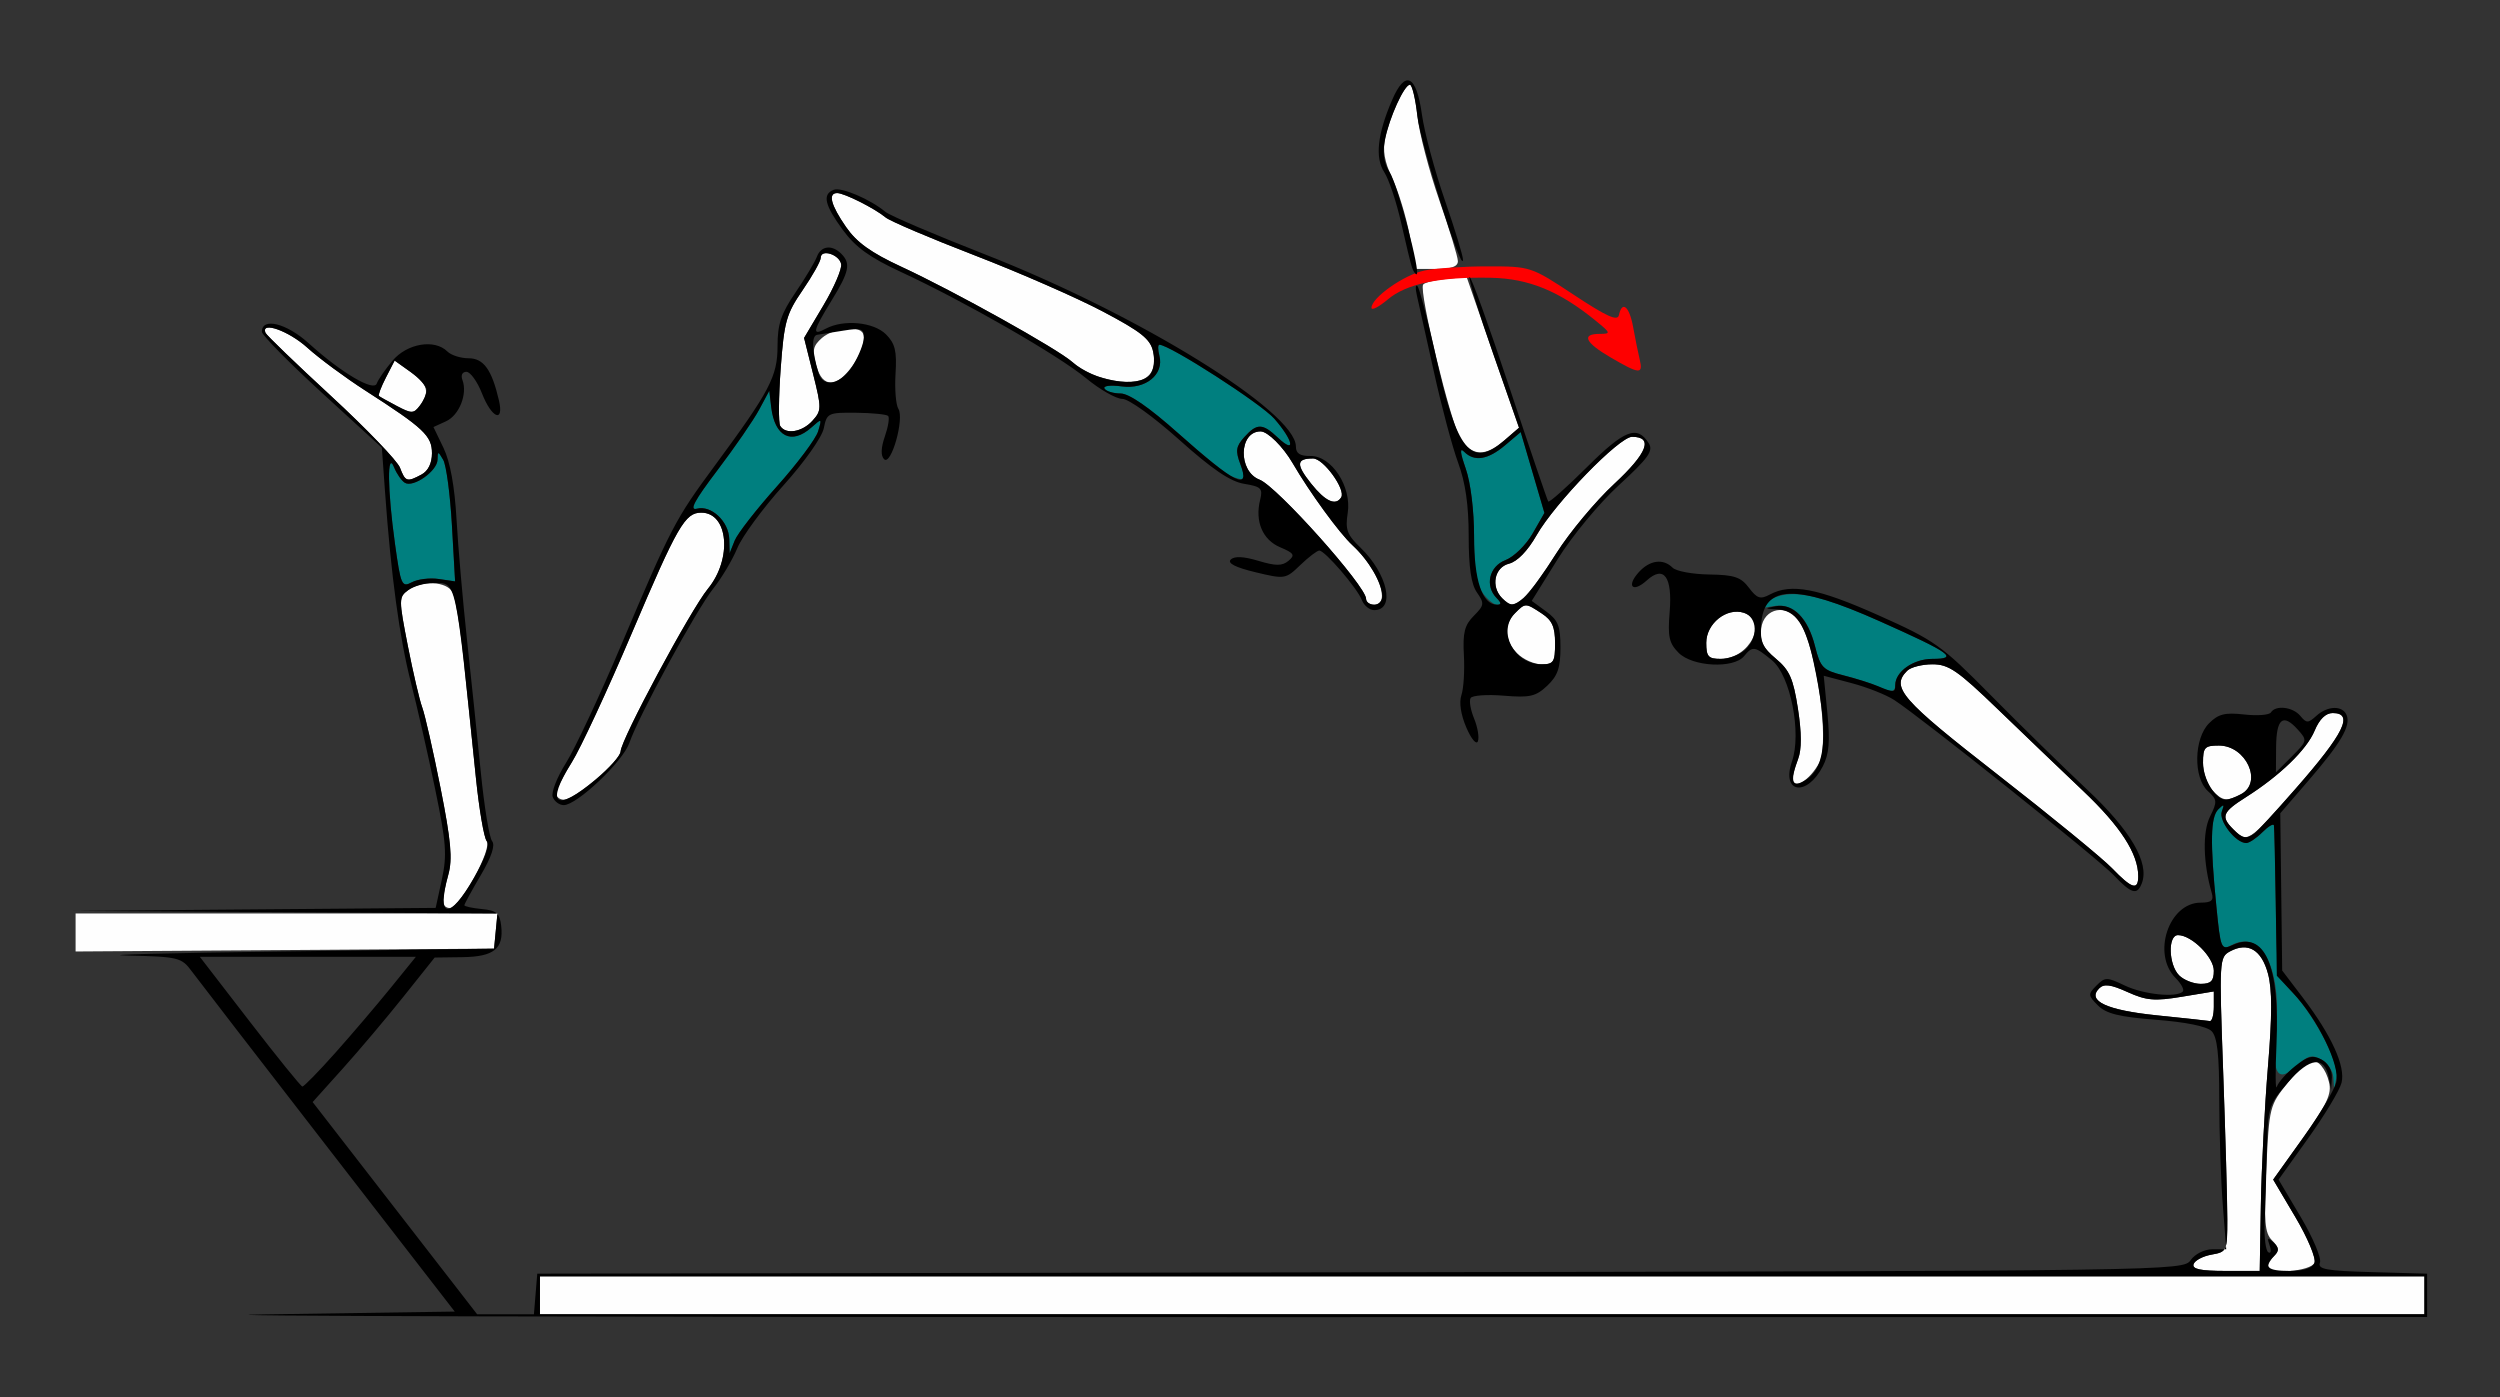 <?xml version="1.0" encoding="UTF-8" standalone="no"?>
<!-- Created with Inkscape (http://www.inkscape.org/) -->

<svg
   xmlns:dc="http://purl.org/dc/elements/1.1/"
   xmlns:cc="http://creativecommons.org/ns#"
   xmlns:rdf="http://www.w3.org/1999/02/22-rdf-syntax-ns#"
   xmlns:svg="http://www.w3.org/2000/svg"
   xmlns="http://www.w3.org/2000/svg"
   xmlns:sodipodi="http://sodipodi.sourceforge.net/DTD/sodipodi-0.dtd"
   xmlns:inkscape="http://www.inkscape.org/namespaces/inkscape"
   id="svg3456"
   version="1.1"
   inkscape:version="0.91 r13725"
   width="432.71"
   height="241.875"
   viewBox="0 0 432.71 241.875"
   sodipodi:docname="bb910603.svg">
  <rect x="0" y="0" width="432.71" height="241.875" fill="#333333" stroke="none"/>
  <defs
     id="defs3460" />
  <sodipodi:namedview
     pagecolor="#ffffff"
     bordercolor="#666666"
     borderopacity="1"
     objecttolerance="10"
     gridtolerance="10"
     guidetolerance="10"
     inkscape:pageopacity="0"
     inkscape:pageshadow="2"
     inkscape:window-width="1748"
     inkscape:window-height="858"
     id="namedview3458"
     showgrid="false"
     inkscape:zoom="2.6501292"
     inkscape:cx="216.35513"
     inkscape:cy="120.9375"
     inkscape:window-x="0"
     inkscape:window-y="0"
     inkscape:window-maximized="0"
     inkscape:current-layer="svg3456" />
  <g
     id="g3466"
     transform="translate(3.738,5.292)">
    <path
       style="fill:#fefefe"
       d="m 89.72,218.906 0,-3.281 163.084,0 163.084,0 0,3.281 0,3.281 -163.084,0 -163.084,0 0,-3.281 z m 286.214,-5.391 c 0.214,-0.645 1.616,-1.389 3.115,-1.654 2.655,-0.47 2.727,-0.63 2.727,-6.094 0,-3.086 -0.322,-14.558 -0.716,-25.492 -0.701,-19.463 -0.675,-19.903 1.204,-20.911 3.094,-1.661 5.439,-0.269 6.556,3.89 0.726,2.706 0.722,7.241 -0.015,16.115 -0.564,6.792 -1.115,17.517 -1.224,23.832 l -0.197,11.483 -5.919,0.002 c -4.32,9.4e-4 -5.814,-0.315 -5.53,-1.17 z m 12.851,0.422 c 0,-0.412 0.508,-1.259 1.128,-1.882 0.881,-0.884 0.797,-1.464 -0.385,-2.649 -1.284,-1.288 -1.436,-3.166 -1.005,-12.415 0.499,-10.696 0.568,-10.971 3.718,-14.882 1.766,-2.191 3.497,-3.978 3.848,-3.97 1.445,0.033 2.722,1.537 3.293,3.879 0.495,2.03 -0.338,3.807 -4.533,9.672 l -5.139,7.186 3.845,6.493 c 2.121,3.581 3.603,7.126 3.305,7.906 -0.568,1.485 -8.076,2.101 -8.076,0.663 z m -19.159,-43.485 c -8.719,-0.889 -12.193,-2.503 -10.038,-4.665 0.84,-0.842 1.995,-0.695 4.925,0.631 3.248,1.469 4.668,1.592 9.377,0.811 l 5.549,-0.921 0,2.627 c 0,1.445 -0.315,2.57 -0.701,2.501 -0.386,-0.07 -4.486,-0.512 -9.112,-0.983 z m 3.805,-6.926 c -1.832,-1.838 -1.974,-6.964 -0.193,-6.964 2.358,0 6.201,3.819 6.201,6.162 0,1.785 -0.49,2.276 -2.27,2.276 -1.248,0 -2.931,-0.663 -3.738,-1.473 z m -364.085,-7.422 0,-3.292 36.508,0 36.508,0 -0.293,3.047 -0.293,3.047 -36.215,0.245 -36.215,0.245 0,-3.292 z m 63.557,-5.402 c 0.003,-0.645 0.433,-2.715 0.955,-4.601 0.753,-2.72 0.474,-5.826 -1.35,-15.023 -1.265,-6.377 -2.687,-12.638 -3.161,-13.914 -0.474,-1.276 -1.599,-6.088 -2.501,-10.692 -1.575,-8.044 -1.573,-8.42 0.048,-9.609 2.42,-1.775 6.708,-1.552 7.732,0.403 0.473,0.902 1.341,6.281 1.93,11.953 0.589,5.672 1.525,14.742 2.082,20.156 0.556,5.414 1.393,10.319 1.86,10.899 1.045,1.301 -4.632,11.601 -6.395,11.601 -0.663,0 -1.203,-0.527 -1.2,-1.172 z m 288.903,-5.731 c -1.676,-1.734 -10.566,-9.012 -19.757,-16.172 -16.753,-13.052 -18.555,-15.117 -15.694,-17.987 0.617,-0.619 2.587,-1.125 4.378,-1.125 2.809,0 4.361,1.065 11.273,7.734 4.409,4.254 11.078,10.639 14.821,14.19 6.474,6.141 9.527,10.87 9.527,14.753 0,2.524 -1.086,2.192 -4.549,-1.393 z m 20.971,-6.757 c -2.164,-2.17 -1.854,-2.947 2.201,-5.515 5.889,-3.729 10.53,-8.218 11.902,-11.513 0.833,-2 1.919,-3.062 3.132,-3.062 3.711,0 1.984,3.518 -6.444,13.125 -8.25,9.404 -8.317,9.447 -10.791,6.964 z M 92.523,132.035 c 0,-0.599 1.218,-3.025 2.707,-5.391 1.489,-2.365 6.176,-12.453 10.415,-22.416 7.894,-18.553 9.185,-20.791 11.991,-20.791 4.705,0 5.403,8.006 1.149,13.183 -2.991,3.64 -15.012,26.037 -15.107,28.145 -0.073,1.634 -7.972,8.359 -9.817,8.359 -0.736,0 -1.338,-0.49 -1.338,-1.09 z M 379.117,131.411 c -0.851,-0.943 -1.547,-3.052 -1.547,-4.688 0,-2.666 0.284,-2.973 2.751,-2.973 4.706,0 7.629,6.377 3.853,8.405 -2.502,1.343 -3.276,1.229 -5.057,-0.744 z m -72.575,-1.975 c 0,-0.482 0.423,-1.993 0.94,-3.358 0.634,-1.674 0.624,-4.516 -0.031,-8.733 -0.809,-5.206 -1.448,-6.651 -3.825,-8.637 -2.223,-1.858 -2.784,-2.998 -2.539,-5.156 0.421,-3.714 4.643,-4.463 6.693,-1.187 2.923,4.671 5.184,20.9 3.388,24.318 -1.642,3.125 -4.626,4.901 -4.626,2.753 z M 258.878,107.812 c -2.245,-2.252 -2.401,-4.958 -0.401,-6.964 1.81,-1.815 1.815,-1.815 4.639,0.041 1.794,1.179 2.304,2.32 2.304,5.156 0,3.26 -0.245,3.642 -2.336,3.642 -1.285,0 -3.178,-0.844 -4.206,-1.875 z m 32.71,-1.853 c 0,-3.329 3.517,-6.141 6.496,-5.192 4.326,1.377 1.016,7.983 -4,7.983 -2.147,0 -2.497,-0.391 -2.497,-2.791 z m -58.879,-7.597 c 0,-2.199 -15.445,-19.483 -18.432,-20.626 -3.764,-1.441 -3.617,-8.361 0.177,-8.361 1.222,0 3.889,2.648 5.555,5.514 2.941,5.059 8.075,12.108 10.325,14.174 4.478,4.112 6.749,10.312 3.776,10.312 -0.771,0 -1.402,-0.456 -1.402,-1.013 z M 256.262,98.25 c -2.004,-2.01 -1.346,-5.345 1.18,-5.981 1.444,-0.364 3.228,-2.205 4.787,-4.94 3.164,-5.55 14.291,-17.016 16.513,-17.016 3.747,0 2.681,2.805 -3.105,8.171 -3.215,2.982 -7.712,8.376 -9.991,11.985 -3.835,6.071 -6.284,8.906 -7.694,8.906 -0.313,0 -1.074,-0.506 -1.691,-1.125 z M 223.178,78.39 c -2.632,-3.309 -2.548,-4.328 0.356,-4.328 1.799,0 5.695,5.387 4.867,6.731 -0.946,1.535 -2.752,0.704 -5.223,-2.403 z M 65.495,75.664 C 65.047,74.483 59.695,68.914 53.602,63.29 47.509,57.665 42.383,52.726 42.212,52.313 c -0.863,-2.078 4.031,-0.339 7.246,2.575 2.018,1.829 6.54,5.172 10.049,7.429 10.132,6.517 11.521,7.824 11.521,10.847 0,1.718 -0.661,3.063 -1.808,3.679 -2.513,1.349 -2.803,1.258 -3.726,-1.178 z m 183.535,-5.07 c -1.661,-2.543 -7.201,-25.404 -6.451,-26.621 0.221,-0.358 2.006,-0.804 3.967,-0.992 l 3.566,-0.341 4.529,13.056 4.529,13.056 -2.534,2.186 c -3.32,2.865 -5.577,2.763 -7.606,-0.344 z m -117.722,-2.159 c -0.318,-0.517 -0.282,-4.987 0.08,-9.935 0.595,-8.13 0.96,-9.436 3.795,-13.569 1.725,-2.515 3.136,-5.037 3.136,-5.602 0,-1.587 3.212,-0.596 3.536,1.091 0.158,0.821 -1.222,4.033 -3.066,7.138 l -3.353,5.646 1.562,6.238 c 1.483,5.921 1.477,6.332 -0.105,8.086 -1.786,1.98 -4.638,2.444 -5.584,0.909 z M 64.953,64.979 c -1.542,-0.812 -2.94,-1.592 -3.106,-1.734 -0.166,-0.142 0.378,-1.578 1.21,-3.192 l 1.512,-2.934 2.762,1.973 c 3.016,2.155 3.381,3.488 1.594,5.831 -1.069,1.402 -1.406,1.406 -3.972,0.055 z m 72.565,-7.088 c -0.709,-2.533 -0.539,-3.323 1.011,-4.688 1.025,-0.902 3.079,-1.641 4.564,-1.641 1.95,0 2.699,0.456 2.697,1.641 -0.006,2.782 -3.568,7.734 -5.564,7.734 -1.296,0 -2.113,-0.919 -2.709,-3.047 z m 49.042,2.077 c -1.481,-0.445 -3.584,-1.606 -4.673,-2.581 -2.551,-2.283 -20.476,-12.274 -29.626,-16.514 -5.258,-2.437 -7.728,-4.214 -9.579,-6.894 -2.623,-3.796 -3.155,-5.854 -1.514,-5.854 1.227,0 6.494,2.648 8.365,4.206 0.771,0.642 7.71,3.599 15.421,6.571 7.71,2.972 17.686,7.34 22.167,9.707 6.681,3.529 8.253,4.78 8.728,6.948 1.051,4.801 -2.451,6.464 -9.288,4.41 z m 53.684,-24.577 c -0.616,-3.223 -1.967,-7.646 -3.002,-9.831 -1.36,-2.869 -1.696,-4.819 -1.213,-7.027 0.828,-3.784 3.33,-9.157 4.264,-9.157 0.382,0 0.961,2.426 1.288,5.391 0.327,2.965 2.039,9.536 3.806,14.602 1.766,5.066 3.212,9.812 3.212,10.547 0,0.926 -1.109,1.336 -3.617,1.336 l -3.617,0 -1.12,-5.859 z"
       id="path3476"
       inkscape:connector-curvature="0" />
    <path
       style="fill:#007f7f"
       d="m 400.127,181.205 c -0.07,-1.142 -1.008,-2.549 -2.085,-3.127 -1.614,-0.866 -2.34,-0.691 -4.136,1.003 -3.411,3.214 -4.45,1.654 -3.725,-5.591 1.106,-11.045 -2.421,-18.015 -7.685,-15.188 -1.752,0.941 -1.893,0.581 -2.613,-6.7 -1.105,-11.17 -1.019,-15.463 0.336,-16.813 0.974,-0.97 1.087,-0.899 0.605,0.374 -0.603,1.59 2.39,5.463 4.223,5.463 0.514,0 1.776,-0.844 2.804,-1.875 1.028,-1.031 1.925,-1.559 1.993,-1.172 0.068,0.387 0.208,6.398 0.311,13.359 0.187,12.592 0.202,12.671 2.92,15.559 3.902,4.144 8.061,12.199 7.583,14.686 l -0.404,2.099 -0.127,-2.076 z m -79.099,-67.797 c -1.028,-0.462 -3.607,-1.28 -5.732,-1.818 -3.518,-0.891 -3.953,-1.339 -4.877,-5.018 -1.291,-5.142 -3.883,-7.594 -7.332,-6.932 -2.414,0.463 -2.466,0.409 -0.789,-0.822 3.272,-2.4 8.266,-1.515 19.326,3.424 12.32,5.502 13.725,6.509 9.08,6.509 -3.273,0 -6.407,2.214 -6.407,4.527 0,1.271 -0.675,1.298 -3.271,0.131 z M 252.857,97.291 c -1.028,-1.472 -1.455,-4.326 -1.455,-9.726 0,-4.486 -0.595,-9.333 -1.44,-11.736 -0.982,-2.791 -1.071,-3.723 -0.28,-2.93 1.765,1.77 4.098,1.401 7.086,-1.121 l 2.706,-2.284 2.052,6.997 2.052,6.997 -2.057,3.585 c -1.131,1.972 -3.24,4.033 -4.686,4.581 -2.836,1.074 -3.615,4.482 -1.508,6.596 0.81,0.813 0.825,1.125 0.053,1.125 -0.588,0 -1.723,-0.938 -2.523,-2.084 z M 64.621,88.788 C 63.32,79.449 63.246,72.54 64.48,75.607 c 0.445,1.107 1.278,2.304 1.851,2.659 1.458,0.904 5.626,-2.035 5.66,-3.991 0.027,-1.513 0.091,-1.511 0.988,0.033 0.528,0.909 1.205,6.013 1.506,11.342 l 0.547,9.689 -2.829,-0.417 c -1.556,-0.229 -3.657,0.028 -4.67,0.572 -1.729,0.928 -1.906,0.52 -2.912,-6.706 z m 57.868,-0.752 c -0.075,-3.063 -3.12,-5.932 -5.605,-5.28 -1.38,0.362 -0.445,-1.388 3.567,-6.679 2.99,-3.943 6.23,-8.646 7.199,-10.451 l 1.764,-3.281 0.329,2.812 c 0.603,5.152 3.522,6.62 6.99,3.516 1.777,-1.59 1.812,-1.569 1.127,0.703 -0.388,1.289 -3.598,5.575 -7.132,9.523 -3.534,3.949 -6.82,8.168 -7.303,9.375 l -0.877,2.195 -0.059,-2.433 z m 86.857,-10.902 c -0.771,-0.292 -4.886,-3.634 -9.144,-7.426 -5.062,-4.508 -8.521,-6.895 -9.992,-6.895 -1.237,0 -2.485,-0.382 -2.772,-0.848 -0.295,-0.478 1.008,-0.642 2.987,-0.376 4.123,0.555 7.35,-2.077 6.508,-5.307 -0.273,-1.048 -0.275,-1.906 -0.004,-1.906 1.769,0 17.62,10.203 19.903,12.811 3.287,3.756 3.764,6.243 0.63,3.289 -2.684,-2.529 -3.629,-2.548 -5.823,-0.116 -1.456,1.614 -1.567,2.365 -0.693,4.688 1.058,2.811 0.89,3.03 -1.601,2.087 z"
       id="path3472"
       inkscape:connector-curvature="0" />
    <path
       style="fill:#fe0000"
       d="m 275,56.555 c -4.393,-2.566 -5.077,-4.052 -1.869,-4.059 1.99,-0.004 1.953,-0.127 -0.701,-2.293 -6.259,-5.107 -11.568,-7.285 -18.079,-7.418 -8.906,-0.182 -14.659,1.028 -17.898,3.762 -1.544,1.304 -2.808,1.948 -2.808,1.433 0,-1.738 5.635,-5.711 9.14,-6.445 1.912,-0.4 6.842,-0.725 10.954,-0.723 7.45,0.005 7.503,0.023 14.953,4.944 5.679,3.751 7.549,4.593 7.779,3.498 0.542,-2.588 1.812,-1.518 2.461,2.074 0.349,1.934 0.862,4.465 1.14,5.625 0.621,2.595 -0.035,2.544 -5.072,-0.398 z"
       id="path3470"
       inkscape:connector-curvature="0" />
    <path
       style="fill:#000000"
       d="M 41.923,222.207 74.968,221.719 53.138,193.527 C 41.132,178.021 30.473,164.205 29.451,162.824 c -1.776,-2.401 -2.267,-2.521 -11.215,-2.729 -5.147,-0.12 7.044,-0.436 27.091,-0.703 l 36.449,-0.485 0.293,-3.047 0.293,-3.047 -36.741,-0.221 -36.741,-0.221 31.396,-0.26 31.396,-0.26 1.066,-4.91 C 73.658,142.693 73.502,140.578 71.572,131.25 70.346,125.32 68.462,117.038 67.385,112.845 65.422,105.197 63.946,94.344 62.91,79.927 l -0.556,-7.73 -10.383,-9.51 c -5.71,-5.231 -10.383,-9.979 -10.383,-10.552 0,-2.55 4.267,-1.494 8.134,2.013 5.577,5.058 11.264,8.415 11.754,6.939 0.211,-0.636 1.433,-2.406 2.714,-3.934 2.524,-3.009 7.294,-3.815 9.506,-1.606 0.646,0.645 2.297,1.172 3.67,1.172 2.595,0 4.016,1.967 5.247,7.266 0.93,4.002 -1.239,3.133 -2.924,-1.172 -0.808,-2.062 -2.022,-3.75 -2.699,-3.75 -0.711,0 -1.003,0.595 -0.692,1.408 0.92,2.404 -0.546,6.108 -2.831,7.153 l -2.182,0.997 1.748,3.63 c 1.146,2.38 1.92,6.626 2.246,12.33 0.273,4.785 1.091,14.185 1.816,20.888 0.725,6.703 1.802,17.039 2.394,22.969 0.591,5.93 1.467,11.264 1.947,11.855 0.574,0.706 -0.098,2.726 -1.964,5.901 -1.56,2.655 -2.837,4.992 -2.837,5.195 0,0.202 1.367,0.5 3.037,0.662 2.549,0.247 3.086,0.718 3.339,2.929 0.451,3.949 -1.263,5.325 -6.724,5.398 l -4.792,0.064 -5.368,6.733 c -2.952,3.703 -7.705,9.331 -10.561,12.507 l -5.192,5.775 14.236,18.366 14.236,18.366 4.913,0 4.913,0 0.29,-3.516 0.29,-3.516 142.437,-0.237 c 141.166,-0.235 142.449,-0.254 143.745,-2.109 0.735,-1.052 2.368,-1.872 3.729,-1.872 l 2.422,0 -0.6,-7.734 c -0.33,-4.254 -0.603,-12.45 -0.606,-18.214 -0.004,-7.789 -0.346,-10.821 -1.33,-11.809 -0.823,-0.825 -4.451,-1.57 -9.577,-1.965 -6.397,-0.493 -8.666,-1.052 -10.094,-2.484 -1.733,-1.739 -1.748,-1.942 -0.255,-3.44 1.493,-1.497 1.786,-1.497 4.909,-0.004 3.236,1.548 8.939,2.14 10.033,1.042 0.3,-0.301 -0.261,-1.355 -1.246,-2.344 -4.141,-4.154 -1.179,-13.047 4.346,-13.047 1.844,0 2.289,-0.38 1.922,-1.641 -1.504,-5.171 -1.632,-10.594 -0.313,-13.246 1.289,-2.591 1.259,-2.943 -0.37,-4.422 -2.542,-2.308 -2.422,-9.1 0.208,-11.738 1.602,-1.607 2.76,-1.896 6.09,-1.52 2.261,0.256 4.34,0.094 4.619,-0.359 0.808,-1.312 3.798,-0.956 5.09,0.606 1.06,1.282 1.346,1.282 2.758,0 1.979,-1.797 4.599,-1.845 5.268,-0.097 0.711,1.859 -1.009,4.79 -6.645,11.323 l -4.853,5.625 0.165,13.61 0.165,13.61 3.556,4.671 c 4.991,6.557 7.429,11.912 6.718,14.755 -0.323,1.29 -2.907,5.59 -5.742,9.554 l -5.155,7.208 3.845,6.493 c 2.115,3.571 3.608,7.114 3.317,7.873 -0.44,1.15 1.064,1.425 9.01,1.647 l 9.538,0.267 0,3.75 0,3.75 -203.738,0.019 c -112.056,0.011 -188.868,-0.2 -170.693,-0.469 z m 373.964,-3.3 0,-3.281 -163.084,0 -163.084,0 0,3.281 0,3.281 163.084,0 163.084,0 0,-3.281 z m -28.307,-15.705 c 0.109,-6.315 0.659,-17.04 1.224,-23.832 0.737,-8.874 0.742,-13.409 0.015,-16.115 -1.116,-4.159 -3.462,-5.551 -6.556,-3.89 -1.879,1.009 -1.904,1.448 -1.204,20.911 0.394,10.935 0.716,22.406 0.716,25.492 0,5.464 -0.071,5.624 -2.727,6.094 -1.5,0.265 -2.902,1.01 -3.115,1.654 -0.284,0.855 1.21,1.171 5.53,1.17 l 5.919,-0.002 0.197,-11.483 z m 9.28,10.073 c 0.298,-0.779 -1.184,-4.325 -3.305,-7.906 l -3.845,-6.493 5.155,-7.208 c 2.835,-3.964 5.426,-8.292 5.758,-9.618 0.719,-2.874 -3.14,-10.87 -7.465,-15.464 l -2.817,-2.993 -0.188,-12.656 c -0.103,-6.961 -0.243,-12.973 -0.311,-13.359 -0.068,-0.387 -0.965,0.141 -1.993,1.172 -1.028,1.031 -2.29,1.875 -2.804,1.875 -1.832,0 -4.826,-3.873 -4.223,-5.463 0.483,-1.273 0.369,-1.343 -0.605,-0.374 -1.354,1.348 -1.441,5.646 -0.339,16.772 0.74,7.475 0.807,7.632 2.844,6.7 5.506,-2.517 8.167,3.532 7.562,17.191 -0.214,4.822 -0.187,8.135 0.059,7.361 0.246,-0.773 1.666,-2.377 3.154,-3.564 2.191,-1.747 3.067,-1.964 4.603,-1.139 1.115,0.598 1.845,1.875 1.77,3.095 l -0.127,2.076 -0.395,-2.03 c -0.747,-3.845 -3.303,-3.559 -7.059,0.788 -3.408,3.946 -3.507,4.268 -3.68,12.023 -0.098,4.383 -0.264,9.976 -0.369,12.429 -0.105,2.453 0.179,4.69 0.632,4.971 0.453,0.281 0.556,-0.25 0.229,-1.179 -0.486,-1.381 -0.364,-1.475 0.665,-0.517 0.979,0.911 1.01,1.422 0.138,2.297 -1.935,1.941 -1.246,2.625 2.646,2.625 2.495,0 3.95,-0.477 4.308,-1.413 z M 54.283,176.953 c 2.87,-3.222 7.185,-8.285 9.59,-11.249 l 4.372,-5.391 -18.7,0 -18.7,0 8.643,11.21 c 4.753,6.166 8.853,11.228 9.11,11.249 0.257,0.021 2.815,-2.597 5.685,-5.82 z m 325.156,-8.017 0,-2.627 -5.549,0.921 c -4.709,0.781 -6.129,0.658 -9.377,-0.811 -2.93,-1.325 -4.085,-1.473 -4.925,-0.631 -2.155,2.162 1.319,3.776 10.038,4.665 4.626,0.471 8.727,0.914 9.112,0.983 0.386,0.07 0.701,-1.056 0.701,-2.501 z m 0,-6.211 c 0,-2.343 -3.843,-6.162 -6.201,-6.162 -1.781,0 -1.639,5.126 0.193,6.964 0.808,0.81 2.49,1.473 3.738,1.473 1.78,0 2.27,-0.491 2.27,-2.276 z M 78.326,146.603 c 1.936,-3.381 2.715,-5.651 2.171,-6.328 -0.466,-0.581 -1.303,-5.485 -1.86,-10.899 -3.626,-35.282 -3.288,-33.75 -7.463,-33.75 -1.426,0 -3.352,0.557 -4.28,1.238 -1.622,1.19 -1.624,1.565 -0.048,9.609 0.902,4.604 2.027,9.416 2.501,10.692 0.474,1.276 1.896,7.538 3.161,13.914 1.824,9.197 2.103,12.303 1.35,15.023 -2.124,7.672 0.213,7.934 4.469,0.501 z m 308.131,-7.632 c 0.519,-0.379 3.719,-3.853 7.111,-7.72 8.428,-9.607 10.155,-13.125 6.444,-13.125 -1.213,0 -2.299,1.061 -3.132,3.062 -1.372,3.295 -6.013,7.784 -11.902,11.513 -4.055,2.568 -4.365,3.344 -2.201,5.515 1.63,1.635 2.29,1.771 3.68,0.756 z m -2.283,-6.816 c 3.776,-2.027 0.853,-8.405 -3.853,-8.405 -2.466,0 -2.751,0.307 -2.751,2.973 0,2.863 2.181,6.402 3.945,6.402 0.468,0 1.665,-0.437 2.659,-0.97 z m 9.765,-11.203 c -2.54,-2.816 -3.681,-1.871 -3.719,3.08 l -0.033,4.366 2.749,-2.756 c 2.702,-2.709 2.719,-2.789 1.003,-4.691 z M 72.203,94.923 l 2.829,0.417 -0.547,-9.689 c -0.301,-5.329 -0.979,-10.433 -1.506,-11.342 -0.896,-1.544 -0.961,-1.546 -0.988,-0.033 -0.034,1.956 -4.202,4.895 -5.66,3.991 -0.573,-0.355 -1.406,-1.552 -1.851,-2.659 -1.234,-3.068 -1.16,3.841 0.141,13.181 1.007,7.227 1.184,7.634 2.912,6.706 1.012,-0.543 3.114,-0.801 4.67,-0.572 z M 69.22,76.842 c 1.147,-0.616 1.808,-1.961 1.808,-3.679 0,-3.023 -1.389,-4.33 -11.521,-10.847 -3.509,-2.257 -8.031,-5.6 -10.049,-7.429 -3.215,-2.914 -8.109,-4.653 -7.246,-2.575 0.171,0.413 5.297,5.352 11.39,10.977 6.093,5.625 11.445,11.193 11.893,12.375 0.923,2.436 1.212,2.527 3.726,1.178 z m 0.873,-14.614 c 0,-0.64 -1.243,-2.051 -2.762,-3.136 l -2.762,-1.973 -1.512,2.934 c -0.832,1.614 -1.376,3.05 -1.21,3.192 0.166,0.142 1.564,0.922 3.106,1.734 2.566,1.351 2.903,1.346 3.972,-0.055 0.643,-0.842 1.168,-2.055 1.168,-2.695 z M 362.091,146.175 c -2.751,-2.894 -33.246,-27.235 -37.967,-30.305 -1.381,-0.898 -4.693,-2.21 -7.358,-2.916 l -4.847,-1.283 0.634,6.455 c 0.483,4.92 0.297,7.109 -0.785,9.207 -2.769,5.371 -7.258,4.673 -5.345,-0.831 1.7,-4.891 -0.262,-14.866 -3.438,-17.484 -3.023,-2.492 -3.36,-2.543 -4.854,-0.737 -1.819,2.198 -8.916,1.837 -11.322,-0.576 -1.657,-1.662 -1.908,-2.801 -1.557,-7.046 0.505,-6.113 -0.992,-8.182 -3.966,-5.482 -2.427,2.203 -3.583,1.016 -1.384,-1.422 1.906,-2.112 4.231,-2.423 5.865,-0.784 0.602,0.603 3.443,1.131 6.315,1.172 4.351,0.062 5.5,0.445 6.891,2.295 1.405,1.869 1.979,2.055 3.623,1.172 3.681,-1.976 8.314,-1.092 18.774,3.583 9.785,4.374 10.871,5.147 19.496,13.882 5.024,5.088 12.511,12.421 16.64,16.296 7.546,7.083 10.821,12.689 9.472,16.214 -0.814,2.127 -1.792,1.845 -4.888,-1.412 z m 4.264,0.19 c 0,-3.883 -3.054,-8.612 -9.527,-14.753 -3.743,-3.55 -10.412,-9.936 -14.821,-14.19 -6.913,-6.67 -8.465,-7.734 -11.273,-7.734 -1.791,0 -3.762,0.506 -4.378,1.125 -2.861,2.87 -1.06,4.935 15.694,17.987 9.191,7.16 18.081,14.438 19.757,16.172 3.463,3.584 4.549,3.917 4.549,1.393 z m -57.383,-16.769 c 3.425,-2.294 3.771,-8.3 1.172,-20.376 -1.368,-6.357 -3.097,-8.879 -6.194,-9.034 -2.315,-0.116 -2.349,-0.166 -0.369,-0.544 3.006,-0.574 5.619,2.075 6.838,6.931 0.924,3.68 1.358,4.127 4.877,5.016 2.124,0.537 4.829,1.384 6.009,1.882 2.738,1.155 2.993,1.139 2.993,-0.193 0,-2.313 3.133,-4.527 6.407,-4.527 4.645,0 3.24,-1.007 -9.08,-6.509 -14.594,-6.517 -20.074,-6.366 -20.539,0.565 -0.2,2.984 0.226,3.965 2.577,5.932 2.335,1.953 2.983,3.425 3.788,8.608 0.655,4.217 0.665,7.059 0.031,8.733 -1.528,4.03 -1.03,5.204 1.49,3.517 z m -10.681,-22.397 c 2.326,-2.112 2.213,-5.662 -0.206,-6.432 -2.979,-0.948 -6.496,1.863 -6.496,5.192 0,2.4 0.35,2.791 2.497,2.791 1.373,0 3.266,-0.698 4.206,-1.552 z M 91.928,132.659 c -0.295,-0.772 0.728,-3.409 2.273,-5.859 1.546,-2.451 5.847,-11.628 9.558,-20.393 8.674,-20.487 9.375,-21.831 16.211,-31.092 9.547,-12.935 10.871,-15.458 10.871,-20.721 0,-3.776 0.607,-5.588 3.101,-9.253 1.705,-2.507 3.374,-5.297 3.709,-6.199 0.705,-1.901 2.606,-2.133 4.218,-0.516 1.684,1.69 1.394,3.091 -1.682,8.105 -3.281,5.348 -3.452,6.184 -0.996,4.865 3.072,-1.649 8.288,-1.156 10.423,0.986 1.576,1.581 1.893,2.885 1.651,6.797 -0.165,2.662 0.054,5.401 0.487,6.086 1.077,1.706 -1.255,9.939 -2.471,8.72 -0.597,-0.599 -0.548,-1.973 0.14,-3.953 0.58,-1.67 0.832,-3.259 0.559,-3.533 -0.272,-0.273 -2.766,-0.521 -5.541,-0.551 -4.842,-0.052 -5.067,0.056 -5.591,2.681 -0.309,1.546 -3.349,5.848 -6.992,9.895 -3.545,3.938 -7.135,8.825 -7.978,10.859 -0.843,2.034 -2.713,5.177 -4.155,6.985 -2.93,3.673 -12.938,22.078 -14.529,26.722 -1.1,3.208 -9.073,10.773 -11.355,10.773 -0.756,0 -1.616,-0.632 -1.911,-1.404 z m 7.482,-3.049 c 2.315,-1.934 4.237,-4.113 4.269,-4.844 0.095,-2.109 12.116,-24.505 15.107,-28.145 4.254,-5.177 3.557,-13.183 -1.149,-13.183 -2.806,0 -4.097,2.238 -11.991,20.791 -4.239,9.963 -8.926,20.051 -10.415,22.416 -4.671,7.421 -2.771,8.769 4.179,2.965 z M 130.728,78.898 c 3.534,-3.949 6.744,-8.234 7.132,-9.523 0.685,-2.272 0.65,-2.293 -1.127,-0.703 -3.468,3.104 -6.387,1.636 -6.99,-3.516 l -0.329,-2.812 -1.764,3.281 c -0.97,1.805 -4.21,6.508 -7.199,10.451 -4.012,5.292 -4.946,7.041 -3.567,6.679 2.485,-0.652 5.531,2.217 5.605,5.28 l 0.059,2.433 0.877,-2.195 c 0.482,-1.207 3.769,-5.426 7.303,-9.375 z m 6.163,-11.371 c 1.582,-1.754 1.588,-2.165 0.105,-8.086 l -1.562,-6.238 3.353,-5.646 c 1.844,-3.105 3.224,-6.317 3.066,-7.138 -0.324,-1.687 -3.536,-2.678 -3.536,-1.091 0,0.566 -1.411,3.087 -3.136,5.602 -2.835,4.134 -3.2,5.439 -3.795,13.569 -0.362,4.948 -0.398,9.418 -0.08,9.935 0.946,1.535 3.798,1.071 5.584,-0.909 z m 7.044,-9.636 c 1.019,-1.676 1.854,-3.831 1.855,-4.79 0.003,-1.491 -0.503,-1.661 -3.501,-1.173 -1.928,0.314 -3.99,0.641 -4.583,0.728 -1.018,0.149 -0.922,2.77 0.243,6.642 0.801,2.662 3.964,1.919 5.985,-1.406 z m 106.128,62.744 c -0.958,-2.218 -1.282,-4.362 -0.852,-5.625 0.383,-1.122 0.575,-4.219 0.427,-6.881 -0.216,-3.908 0.114,-5.223 1.713,-6.828 1.822,-1.828 1.866,-2.152 0.548,-4.04 -1.006,-1.441 -1.433,-4.353 -1.433,-9.777 0,-5.346 -0.562,-9.251 -1.825,-12.682 -1.004,-2.726 -2.893,-9.809 -4.197,-15.738 -1.304,-5.93 -2.62,-11.835 -2.923,-13.123 -0.304,-1.288 -0.269,-2.057 0.078,-1.71 0.347,0.348 1.788,5.853 3.203,12.233 3.634,16.382 6.113,19.41 11.844,14.466 l 2.545,-2.196 -4.494,-12.828 c -2.471,-7.056 -4.307,-13.016 -4.078,-13.245 0.228,-0.229 3.319,8.325 6.868,19.009 3.549,10.684 6.587,19.613 6.752,19.843 0.165,0.229 3.178,-2.448 6.697,-5.951 6.51,-6.48 8.695,-7.324 10.7,-4.13 0.827,1.318 -0.048,2.545 -5.168,7.252 -3.463,3.183 -8.119,8.812 -10.626,12.847 l -4.462,7.181 2.487,1.817 c 2.089,1.526 2.487,2.529 2.487,6.263 0,3.506 -0.484,4.902 -2.29,6.604 -1.977,1.863 -3.005,2.099 -7.516,1.724 -2.874,-0.239 -5.459,-0.057 -5.744,0.405 -0.285,0.462 -0.014,2.059 0.601,3.548 0.615,1.49 0.913,3.257 0.662,3.928 -0.256,0.683 -1.138,-0.358 -2.004,-2.365 z m 15.357,-14.589 c 0,-2.837 -0.509,-3.977 -2.304,-5.156 -2.824,-1.856 -2.829,-1.856 -4.639,-0.041 -3.126,3.136 -0.154,8.839 4.606,8.839 2.091,0 2.336,-0.382 2.336,-3.642 z M 255.327,98.25 c -2.107,-2.114 -1.328,-5.522 1.508,-6.596 1.446,-0.548 3.555,-2.609 4.686,-4.581 l 2.057,-3.585 -2.052,-6.997 -2.052,-6.997 -2.706,2.284 c -2.988,2.522 -5.321,2.891 -7.086,1.121 -0.79,-0.793 -0.701,0.14 0.28,2.93 0.845,2.403 1.44,7.25 1.44,11.736 0,7.629 1.408,11.809 3.978,11.809 0.772,0 0.757,-0.312 -0.053,-1.125 z m 4.684,-0.047 c 0.819,-0.645 3.355,-4.125 5.635,-7.734 2.28,-3.609 6.776,-9.003 9.991,-11.985 5.786,-5.366 6.851,-8.171 3.105,-8.171 -2.222,0 -13.349,11.466 -16.513,17.016 -1.559,2.735 -3.344,4.576 -4.787,4.94 -2.526,0.636 -3.184,3.971 -1.18,5.981 1.409,1.414 1.9,1.408 3.749,-0.047 z m -28.032,0.369 C 231.185,96.512 225.589,90 224.612,90 c -0.373,0 -1.848,1.124 -3.278,2.499 -2.561,2.461 -2.677,2.48 -7.792,1.249 -3.463,-0.833 -4.881,-1.562 -4.257,-2.187 0.624,-0.625 2.213,-0.554 4.771,0.215 3.035,0.912 4.126,0.912 5.221,3.82e-4 1.18,-0.982 0.967,-1.329 -1.437,-2.343 -3.052,-1.287 -4.402,-4.487 -3.468,-8.219 0.492,-1.966 0.172,-2.286 -2.767,-2.764 -2.399,-0.39 -5.524,-2.51 -11.234,-7.621 -4.465,-3.996 -8.757,-7.08 -9.853,-7.08 -1.068,0 -3.892,-1.611 -6.277,-3.58 -4.819,-3.98 -21.057,-13.298 -32.048,-18.391 -5.392,-2.499 -7.864,-4.286 -10.047,-7.263 -3.172,-4.326 -3.592,-6.182 -1.577,-6.958 1.314,-0.506 6.305,1.626 8.963,3.829 0.771,0.639 8.506,3.941 17.188,7.339 26.575,10.398 53.84,27.244 53.84,33.266 0,1.202 0.709,1.664 2.515,1.638 3.663,-0.054 7.17,5.316 6.453,9.88 -0.448,2.847 -0.116,3.75 2.194,5.97 4.721,4.537 6.109,10.832 2.389,10.832 -0.804,0 -1.763,-0.783 -2.132,-1.74 z m 3.535,-0.65 c 0,-2.238 -2.355,-6.267 -5.178,-8.86 -2.25,-2.066 -7.384,-9.115 -10.325,-14.174 -1.666,-2.866 -4.333,-5.514 -5.555,-5.514 -3.795,0 -3.941,6.92 -0.177,8.361 2.986,1.143 18.432,18.427 18.432,20.626 0,0.557 0.631,1.013 1.402,1.013 0.771,0 1.402,-0.654 1.402,-1.453 z m -7.113,-17.129 c 0.828,-1.343 -3.068,-6.731 -4.867,-6.731 -2.904,0 -2.988,1.019 -0.356,4.328 2.471,3.107 4.277,3.938 5.223,2.403 z m -17.455,-5.746 c -0.874,-2.322 -0.763,-3.073 0.693,-4.688 2.194,-2.432 3.139,-2.413 5.823,0.116 3.134,2.953 2.657,0.466 -0.63,-3.289 C 214.549,64.578 198.699,54.375 196.93,54.375 c -0.271,0 -0.269,0.858 0.004,1.906 0.842,3.23 -2.385,5.862 -6.508,5.307 -1.979,-0.266 -3.282,-0.102 -2.987,0.376 0.288,0.467 1.535,0.848 2.772,0.848 1.471,0 4.93,2.387 9.992,6.895 9.77,8.702 12.525,10.071 10.745,5.339 z m -15.651,-15.477 c 0.658,-0.795 0.889,-2.474 0.553,-4.012 -0.475,-2.168 -2.046,-3.419 -8.728,-6.948 -4.482,-2.367 -14.457,-6.735 -22.167,-9.707 -7.71,-2.972 -14.65,-5.929 -15.421,-6.571 -1.871,-1.558 -7.138,-4.206 -8.365,-4.206 -1.641,0 -1.109,2.058 1.514,5.854 1.851,2.68 4.321,4.457 9.579,6.894 9.15,4.24 27.075,14.232 29.626,16.514 3.704,3.313 11.432,4.571 13.408,2.183 z M 240.659,41.016 c -0.222,-0.645 -1.067,-4.12 -1.878,-7.723 -0.811,-3.603 -2.126,-7.55 -2.923,-8.77 -1.637,-2.507 -1.191,-6.61 1.362,-12.521 2.282,-5.284 4.193,-4.344 5.155,2.536 0.432,3.09 2.22,9.763 3.972,14.829 1.752,5.066 3.163,9.707 3.136,10.312 -0.125,2.726 -7.359,-20.104 -7.895,-24.914 -0.33,-2.965 -0.913,-5.391 -1.295,-5.391 -1.004,0 -3.622,5.825 -4.337,9.651 -0.421,2.249 -0.16,3.971 0.83,5.486 1.36,2.081 5.467,17.675 4.655,17.675 -0.208,0 -0.559,-0.527 -0.782,-1.172 z"
       id="path3468"
       inkscape:connector-curvature="0" />
  </g>
</svg>
